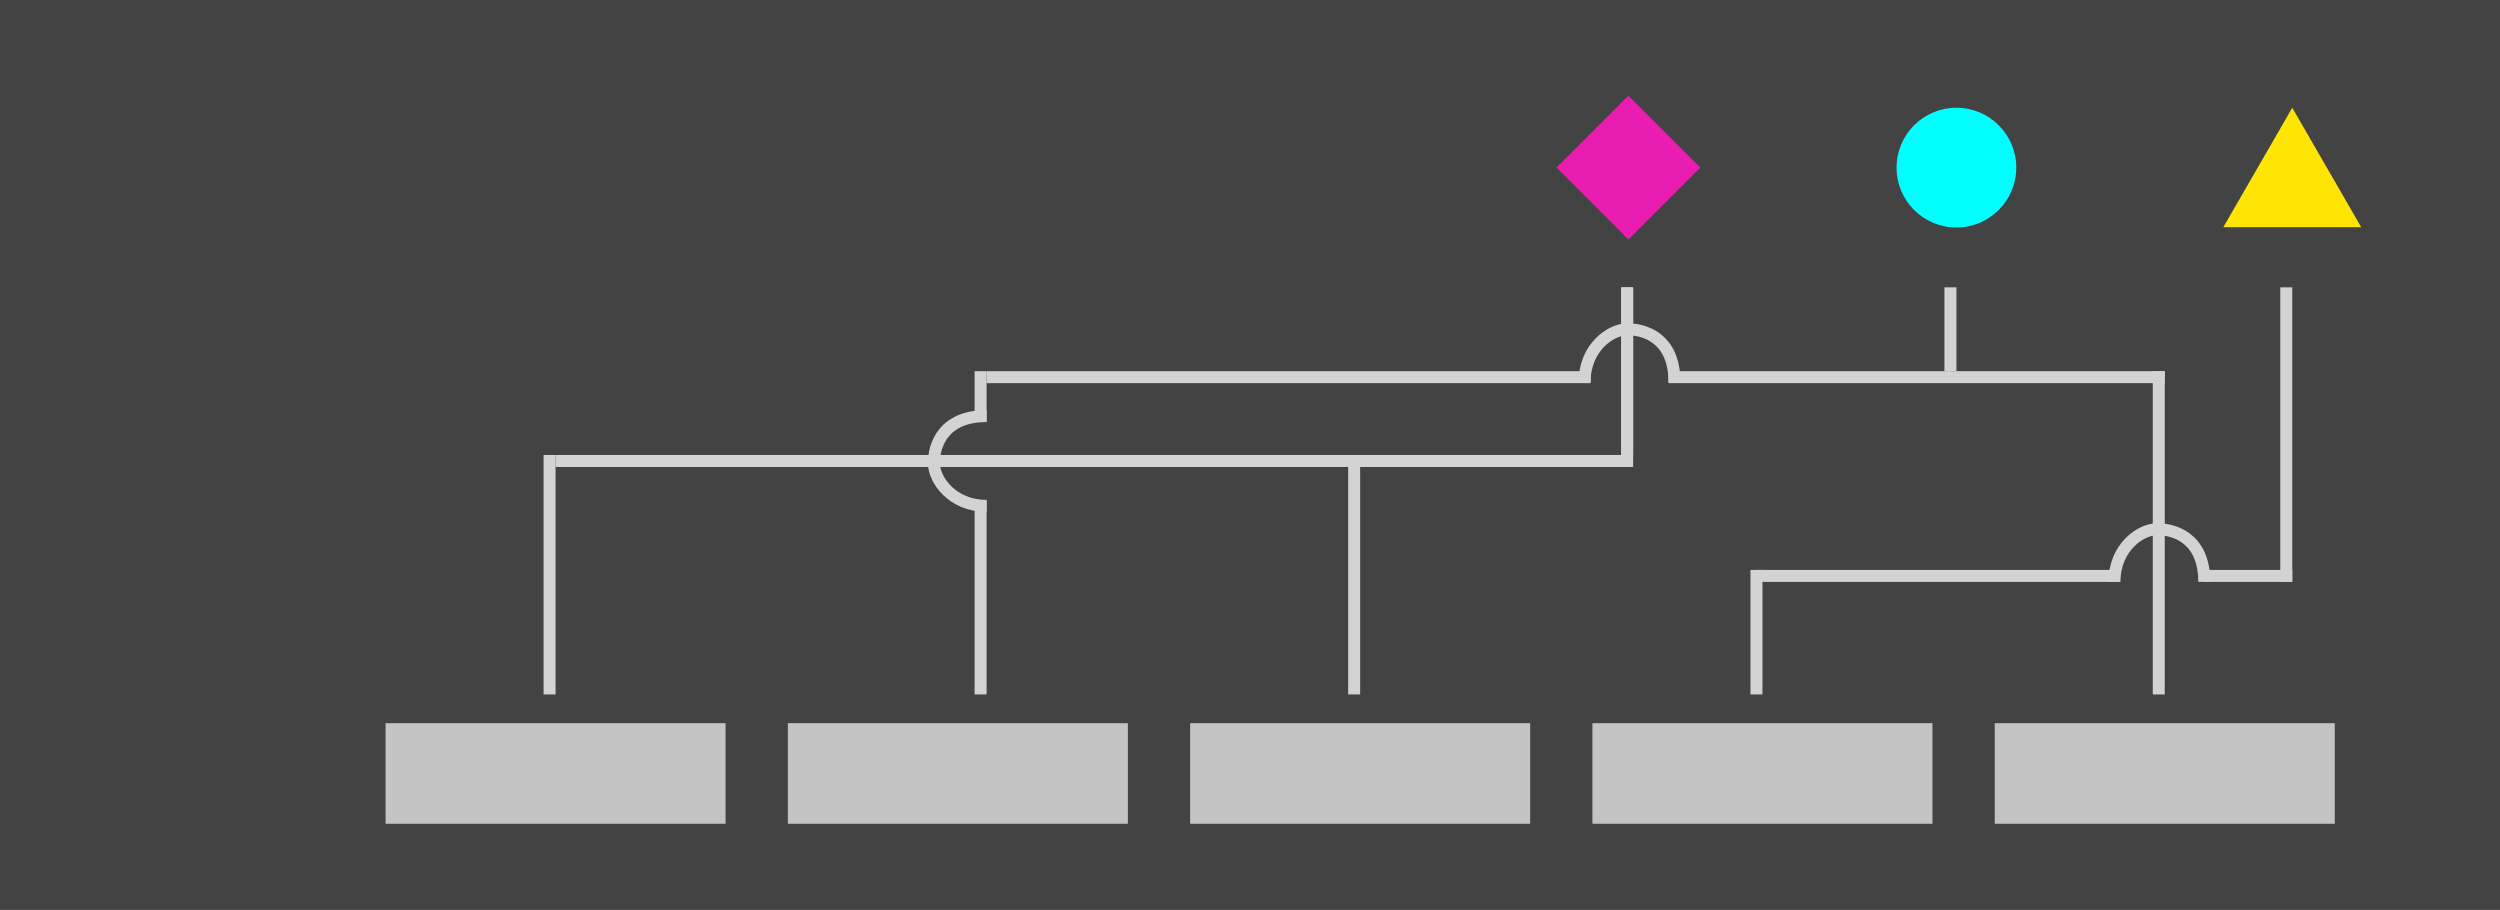 <svg width="4176" height="1520" viewBox="0 0 4176 1520" fill="none" xmlns="http://www.w3.org/2000/svg">
<rect width="4176" height="1520" fill="#434343"/>
<line x1="918" y1="1160" x2="918" y2="760" stroke="#D3D3D3" stroke-width="20"/>
<line x1="2262" y1="1160" x2="2262" y2="760" stroke="#D3D3D3" stroke-width="20"/>
<line x1="2718" y1="760" x2="2718" y2="480" stroke="#D3D3D3" stroke-width="20"/>
<line x1="2718" y1="760" x2="2718" y2="480" stroke="#D3D3D3" stroke-width="20"/>
<line x1="3258" y1="620" x2="3258" y2="480" stroke="#D3D3D3" stroke-width="20"/>
<line x1="3819" y1="972" x2="3819" y2="480" stroke="#D3D3D3" stroke-width="20"/>
<line x1="3829" y1="962" x2="3682" y2="962" stroke="#D3D3D3" stroke-width="20"/>
<line x1="3540" y1="962" x2="2934" y2="962" stroke="#D3D3D3" stroke-width="20"/>
<line x1="3616" y1="630" x2="2787" y2="630" stroke="#D3D3D3" stroke-width="20"/>
<line x1="2657" y1="630" x2="1648" y2="630" stroke="#D3D3D3" stroke-width="20"/>
<line x1="1638" y1="1160" x2="1638" y2="836" stroke="#D3D3D3" stroke-width="20"/>
<line x1="1638" y1="704" x2="1638" y2="620" stroke="#D3D3D3" stroke-width="20"/>
<line x1="2728" y1="770" x2="928" y2="770" stroke="#D3D3D3" stroke-width="20"/>
<rect x="2600" y="280" width="169.706" height="169.706" transform="rotate(-45 2600 280)" fill="#E91EB0"/>
<rect x="644" y="1208" width="568" height="168" fill="#C4C4C4"/>
<rect x="1988" y="1208" width="568" height="168" fill="#C4C4C4"/>
<line x1="2934" y1="1160" x2="2934" y2="952" stroke="#D3D3D3" stroke-width="20"/>
<rect x="2660" y="1208" width="568" height="168" fill="#C4C4C4"/>
<rect x="1316" y="1208" width="568" height="168" fill="#C4C4C4"/>
<circle cx="3268" cy="280" r="100" fill="#00FFFF"/>
<path d="M2647 638C2647 580.105 2690.85 550 2718.54 550C2746.23 550 2797 563.895 2797 638" stroke="#D3D3D3" stroke-width="20"/>
<path d="M3532 972C3532 914.105 3575.85 884 3603.54 884C3631.23 884 3682 897.895 3682 972" stroke="#D3D3D3" stroke-width="20"/>
<path d="M1648 845C1590.11 845 1560 801.154 1560 773.462C1560 745.769 1573.89 695 1648 695" stroke="#D3D3D3" stroke-width="20"/>
<line x1="3606" y1="1160" x2="3606" y2="620" stroke="#D3D3D3" stroke-width="20"/>
<rect x="3332" y="1208" width="568" height="168" fill="#C4C4C4"/>
<path d="M3829 180L3944.18 379.5H3713.82L3829 180Z" fill="#FEE504"/>
</svg>
